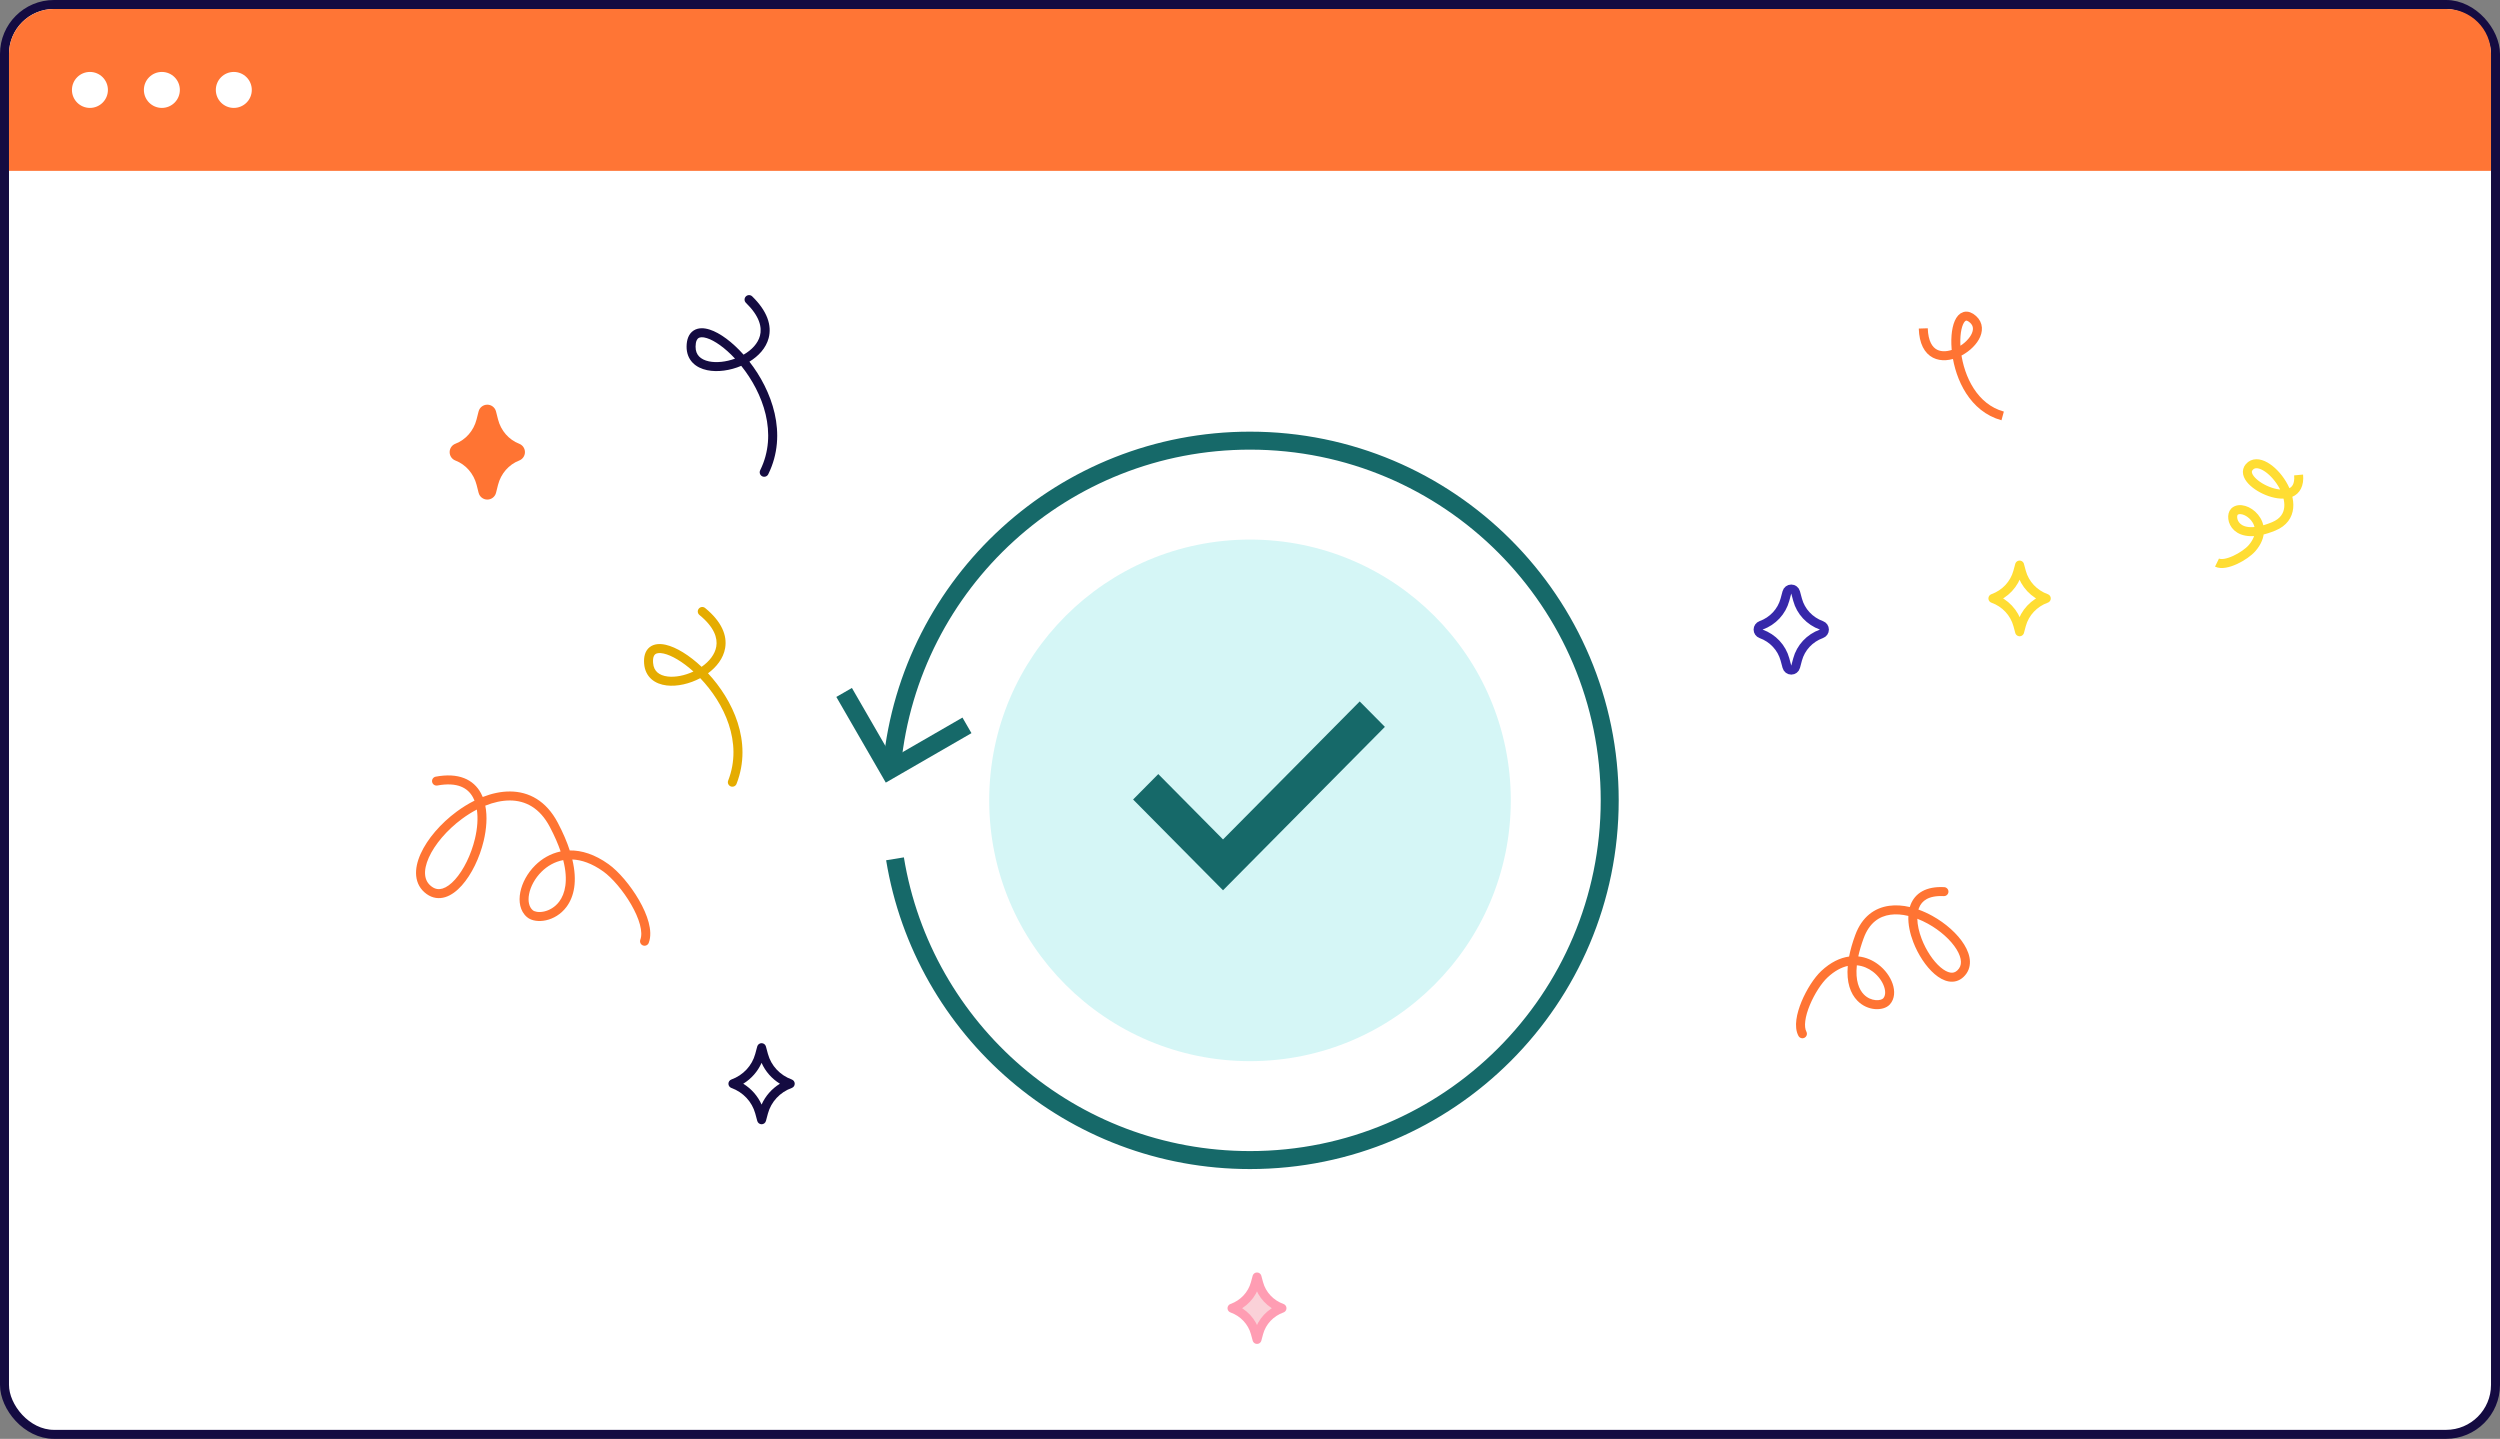 <svg width="278" height="160" viewBox="0 0 278 160" fill="none" xmlns="http://www.w3.org/2000/svg">
<rect x="0" y="0" width="278" height="160" fill="#808080" stroke="none"/>
<rect x="0.5" y="0.5" width="277" height="159" rx="5.5" fill="white" stroke="#140B41"/>
<path fill-rule="evenodd" clip-rule="evenodd" d="M77.706 67.681C77.881 67.467 78.196 67.436 78.41 67.611C80.228 69.098 80.882 70.639 80.636 72.069C80.438 73.217 79.678 74.172 78.731 74.87C81.458 77.802 83.734 82.469 81.904 87.163C81.804 87.42 81.514 87.547 81.257 87.447C81 87.347 80.872 87.057 80.973 86.8C82.629 82.549 80.53 78.2 77.868 75.412C76.687 76.039 75.303 76.361 74.133 76.222C73.504 76.146 72.905 75.933 72.443 75.525C71.972 75.109 71.682 74.526 71.626 73.794C71.567 73.025 71.737 72.365 72.241 71.966C72.731 71.578 73.388 71.557 74.019 71.698C75.196 71.962 76.657 72.866 78.018 74.151C78.889 73.544 79.503 72.756 79.65 71.899C79.814 70.95 79.431 69.738 77.777 68.385C77.563 68.21 77.531 67.895 77.706 67.681ZM77.109 74.673C75.891 73.571 74.68 72.871 73.801 72.674C73.295 72.561 73.007 72.635 72.862 72.75C72.73 72.854 72.576 73.107 72.623 73.718C72.661 74.213 72.845 74.547 73.105 74.775C73.373 75.012 73.761 75.17 74.252 75.228C75.095 75.329 76.146 75.125 77.109 74.673Z" fill="#E5AC00"/>
<path d="M198.707 74.148C198.766 74.367 198.965 74.518 199.191 74.518C199.417 74.518 199.615 74.366 199.673 74.147L199.892 73.328C199.892 73.328 199.892 73.328 199.892 73.327C200.247 72.017 201.235 70.953 202.544 70.481C202.742 70.409 202.874 70.222 202.874 70.011C202.875 69.8 202.743 69.612 202.545 69.54C201.234 69.065 200.246 68.003 199.892 66.693L199.67 65.87C199.611 65.652 199.413 65.5 199.187 65.5C198.961 65.5 198.763 65.652 198.704 65.87L198.483 66.693C198.483 66.693 198.483 66.693 198.483 66.693C198.128 68.004 197.14 69.068 195.83 69.54C195.632 69.612 195.5 69.8 195.5 70.01C195.5 70.221 195.632 70.409 195.83 70.481C197.14 70.953 198.128 72.017 198.486 73.326C198.486 73.326 198.486 73.326 198.486 73.326L198.707 74.148Z" stroke="#3728AA" stroke-miterlimit="10" stroke-linejoin="round"/>
<path fill-rule="evenodd" clip-rule="evenodd" d="M54.191 55.553C53.733 55.553 53.333 55.242 53.221 54.798L52.999 53.922L52.999 53.921C52.674 52.655 51.785 51.651 50.641 51.211C50.255 51.063 50 50.692 50 50.278C50 49.864 50.255 49.493 50.641 49.344C51.786 48.904 52.674 47.901 52.996 46.633L53.218 45.755C53.33 45.311 53.729 45 54.187 45C54.645 45 55.044 45.311 55.157 45.755L55.379 46.632C55.7 47.899 56.588 48.902 57.735 49.345C58.121 49.494 58.375 49.865 58.374 50.279C58.374 50.692 58.119 51.063 57.733 51.211C56.589 51.651 55.701 52.655 55.379 53.922L55.379 53.923L55.16 54.795C55.049 55.24 54.65 55.552 54.191 55.553Z" fill="#FF7433"/>
<path fill-rule="evenodd" clip-rule="evenodd" d="M82.937 32.966C83.129 32.769 83.446 32.765 83.644 32.957C85.326 34.597 85.844 36.189 85.475 37.592C85.178 38.719 84.338 39.604 83.334 40.217C85.796 43.375 87.658 48.222 85.428 52.739C85.306 52.987 85.006 53.088 84.758 52.966C84.511 52.844 84.409 52.544 84.531 52.296C86.55 48.206 84.837 43.69 82.426 40.682C81.196 41.204 79.789 41.406 78.636 41.164C78.016 41.035 77.438 40.77 77.013 40.324C76.579 39.869 76.341 39.262 76.348 38.529C76.356 37.757 76.584 37.115 77.12 36.761C77.642 36.416 78.299 36.453 78.915 36.649C80.065 37.014 81.441 38.041 82.686 39.439C83.606 38.91 84.286 38.178 84.507 37.337C84.752 36.406 84.476 35.165 82.946 33.673C82.748 33.481 82.744 33.164 82.937 32.966ZM81.735 39.88C80.617 38.676 79.471 37.874 78.612 37.602C78.119 37.445 77.825 37.494 77.67 37.596C77.53 37.688 77.355 37.927 77.348 38.539C77.343 39.036 77.498 39.384 77.737 39.635C77.984 39.894 78.357 40.085 78.84 40.186C79.671 40.359 80.737 40.246 81.735 39.88Z" fill="#140B41"/>
<path fill-rule="evenodd" clip-rule="evenodd" d="M84.687 116C84.913 116 85.111 116.152 85.17 116.37L85.392 117.193C85.392 117.193 85.392 117.193 85.392 117.193C85.747 118.503 86.734 119.565 88.045 120.04C88.243 120.112 88.375 120.3 88.374 120.511C88.374 120.722 88.242 120.91 88.044 120.981C86.735 121.453 85.747 122.517 85.392 123.827C85.392 123.828 85.392 123.828 85.392 123.828L85.173 124.647C85.115 124.866 84.917 125.018 84.691 125.018C84.465 125.018 84.266 124.867 84.207 124.648L83.986 123.826C83.986 123.826 83.986 123.826 83.986 123.826C83.628 122.518 82.64 121.453 81.33 120.981C81.132 120.909 81 120.721 81 120.511C81 120.3 81.132 120.112 81.33 120.04C82.64 119.568 83.628 118.504 83.983 117.193C83.983 117.193 83.983 117.193 83.983 117.193L84.204 116.37C84.263 116.152 84.461 116 84.687 116ZM84.687 118.189C84.261 119.15 83.548 119.958 82.648 120.511C83.548 121.063 84.261 121.87 84.689 122.829C85.115 121.869 85.828 121.062 86.727 120.51C85.827 119.957 85.114 119.15 84.687 118.189Z" fill="#140B41"/>
<path fill-rule="evenodd" clip-rule="evenodd" d="M48.051 86.947C48.001 86.676 48.181 86.415 48.452 86.365C49.708 86.132 50.756 86.198 51.604 86.529C52.461 86.863 53.075 87.454 53.476 88.194C53.552 88.333 53.619 88.477 53.68 88.625C54.679 88.234 55.71 88.006 56.72 88.012C58.806 88.024 60.737 89.037 62.028 91.491C62.618 92.612 63.053 93.636 63.356 94.57C64.676 94.549 66.135 94.999 67.665 96.093C68.791 96.897 70.115 98.459 71.053 100.082C71.525 100.898 71.912 101.751 72.127 102.556C72.34 103.351 72.4 104.16 72.141 104.843C72.043 105.102 71.755 105.232 71.496 105.134C71.238 105.036 71.108 104.747 71.206 104.489C71.358 104.087 71.35 103.52 71.161 102.815C70.975 102.12 70.63 101.349 70.187 100.582C69.296 99.04 68.059 97.603 67.084 96.906C65.813 95.997 64.653 95.617 63.641 95.574C64.221 97.988 63.841 99.711 62.991 100.85C62.365 101.688 61.514 102.159 60.715 102.336C59.943 102.505 59.115 102.418 58.6 101.981C57.814 101.313 57.656 100.237 57.856 99.216C58.058 98.181 58.642 97.09 59.513 96.227C60.252 95.495 61.211 94.915 62.341 94.681C62.063 93.866 61.672 92.961 61.144 91.957C60.017 89.817 58.417 89.022 56.714 89.012C55.824 89.007 54.89 89.217 53.965 89.588C54.209 90.803 54.099 92.194 53.783 93.515C53.334 95.394 52.437 97.254 51.351 98.466C50.809 99.072 50.189 99.55 49.519 99.759C48.824 99.975 48.105 99.891 47.447 99.421C46.732 98.91 46.361 98.203 46.28 97.404C46.201 96.624 46.4 95.781 46.771 94.953C47.513 93.297 49.003 91.567 50.779 90.255C51.403 89.793 52.072 89.376 52.766 89.031C52.715 88.906 52.659 88.785 52.597 88.671C52.299 88.12 51.859 87.702 51.241 87.46C50.614 87.216 49.765 87.139 48.634 87.348C48.362 87.398 48.102 87.219 48.051 86.947ZM53.026 90.021C52.46 90.316 51.904 90.666 51.373 91.059C49.7 92.295 48.339 93.898 47.684 95.362C47.356 96.094 47.219 96.756 47.275 97.303C47.328 97.832 47.561 98.273 48.028 98.607C48.421 98.888 48.812 98.931 49.221 98.804C49.654 98.669 50.13 98.331 50.606 97.799C51.557 96.738 52.39 95.039 52.811 93.282C53.089 92.12 53.174 90.984 53.026 90.021ZM62.63 95.644C61.676 95.822 60.856 96.305 60.217 96.938C59.478 97.669 58.998 98.584 58.837 99.408C58.673 100.245 58.849 100.88 59.248 101.219C59.428 101.372 59.885 101.494 60.499 101.359C61.084 101.23 61.719 100.882 62.19 100.251C62.824 99.402 63.218 97.943 62.63 95.644Z" fill="#FF7433"/>
<path d="M255.606 52.817C256.001 57.229 248.576 53.712 250.12 51.932C251.856 49.93 257.218 56.728 252.839 58.532C248.46 60.336 247.872 57.483 248.468 56.901C249.483 55.911 252.77 58.251 250.423 60.957C249.652 61.846 247.482 63.026 246.531 62.56" stroke="#FFDD33"/>
<path d="M213.867 36.521C214.075 42.803 221.887 37.751 219.405 35.513C216.613 32.994 216.217 44.47 222.696 46.251" stroke="#FF7433"/>
<path d="M224.581 70.252L224.375 69.49C224.001 68.132 222.971 67.032 221.612 66.546C222.971 66.059 224.001 64.959 224.372 63.598L224.579 62.836L224.785 63.598C225.156 64.959 226.186 66.056 227.545 66.546C226.186 67.032 225.156 68.132 224.785 69.493L224.581 70.252Z" stroke="#FFDD33" stroke-miterlimit="10" stroke-linejoin="round"/>
<path fill-rule="evenodd" clip-rule="evenodd" d="M216.667 99.175C216.681 98.899 216.469 98.664 216.194 98.65C215.204 98.599 214.393 98.755 213.759 99.104C213.117 99.457 212.694 99.989 212.454 100.614C212.423 100.695 212.395 100.778 212.371 100.862C211.599 100.683 210.819 100.623 210.073 100.726C208.449 100.95 207.053 101.942 206.306 103.969C205.982 104.847 205.758 105.645 205.619 106.368C204.614 106.506 203.562 107.005 202.526 107.973C201.739 108.71 200.884 110.041 200.331 111.375C200.053 112.047 199.841 112.742 199.757 113.387C199.674 114.021 199.707 114.669 199.988 115.192C200.119 115.435 200.422 115.526 200.666 115.396C200.909 115.265 201 114.962 200.869 114.718C200.731 114.461 200.678 114.059 200.749 113.516C200.818 112.985 200.998 112.377 201.255 111.758C201.772 110.511 202.556 109.315 203.209 108.704C204.008 107.956 204.775 107.565 205.471 107.41C205.312 109.236 205.772 110.49 206.54 111.277C207.119 111.871 207.837 112.155 208.487 112.21C209.107 112.263 209.77 112.113 210.151 111.692C210.719 111.063 210.723 110.18 210.462 109.406C210.197 108.618 209.631 107.831 208.867 107.251C208.25 106.784 207.492 106.441 206.641 106.352C206.77 105.746 206.966 105.07 207.244 104.315C207.869 102.62 208.966 101.889 210.21 101.717C210.838 101.63 211.518 101.685 212.21 101.852C212.167 102.794 212.393 103.816 212.755 104.76C213.289 106.152 214.164 107.489 215.126 108.314C215.606 108.726 216.143 109.04 216.7 109.137C217.283 109.237 217.857 109.091 218.336 108.643C218.852 108.16 219.075 107.554 219.056 106.909C219.037 106.283 218.791 105.644 218.421 105.043C217.68 103.842 216.361 102.668 214.871 101.844C214.38 101.572 213.861 101.334 213.33 101.144C213.347 101.085 213.367 101.028 213.388 100.972C213.55 100.548 213.824 100.21 214.241 99.98C214.667 99.745 215.279 99.604 216.142 99.648C216.418 99.663 216.653 99.451 216.667 99.175ZM213.206 102.165C213.605 102.319 214.001 102.505 214.388 102.719C215.765 103.48 216.939 104.546 217.57 105.568C217.885 106.079 218.044 106.547 218.056 106.939C218.068 107.313 217.948 107.637 217.653 107.913C217.412 108.138 217.157 108.201 216.87 108.151C216.557 108.097 216.182 107.903 215.777 107.555C214.968 106.862 214.177 105.677 213.688 104.402C213.389 103.62 213.218 102.848 213.206 102.165ZM206.481 107.341C207.151 107.4 207.759 107.666 208.262 108.048C208.878 108.515 209.318 109.141 209.514 109.725C209.716 110.322 209.637 110.769 209.409 111.021C209.322 111.117 209.032 111.253 208.572 111.214C208.142 111.177 207.654 110.988 207.256 110.579C206.734 110.044 206.3 109.048 206.481 107.341Z" fill="#FF7433"/>
<path d="M1 6C1 3.239 3.239 1 6 1H272C274.761 1 277 3.239 277 6V19H1V6Z" fill="#FF7535"/>
<circle cx="10" cy="10" r="2" fill="white"/>
<circle cx="18" cy="10" r="2" fill="white"/>
<circle cx="26" cy="10" r="2" fill="white"/>
<path d="M139.78 148.944L139.587 148.231C139.237 146.959 138.272 145.929 137 145.473C138.272 145.018 139.237 143.988 139.584 142.713L139.778 142L139.971 142.713C140.318 143.988 141.283 145.015 142.555 145.473C141.283 145.929 140.318 146.959 139.971 148.233L139.78 148.944Z" fill="#FAD1D8" stroke="#FF9DB3" stroke-miterlimit="10" stroke-linejoin="round"/>
<path d="M99.525 95.5C102.63 114.5 119.122 129 139 129C161.091 129 179 111.091 179 89C179 66.909 161.091 49 139 49C118.259 49 101.204 64.787 99.198 85" stroke="#166969" stroke-width="2"/>
<path fill-rule="evenodd" clip-rule="evenodd" d="M93 77.5L97.5 85.294L98.5 87.026L100.232 86.026L108.026 81.526L107.026 79.794L99.232 84.294L94.732 76.5L93 77.5Z" fill="#166969"/>
<circle cx="139" cy="89" r="29" fill="#D5F6F6"/>
<path fill-rule="evenodd" clip-rule="evenodd" d="M136 99L126 88.904L128.8 86.077L136 93.346L151.2 78L154 80.827L136 99Z" fill="#166969"/>
</svg>
